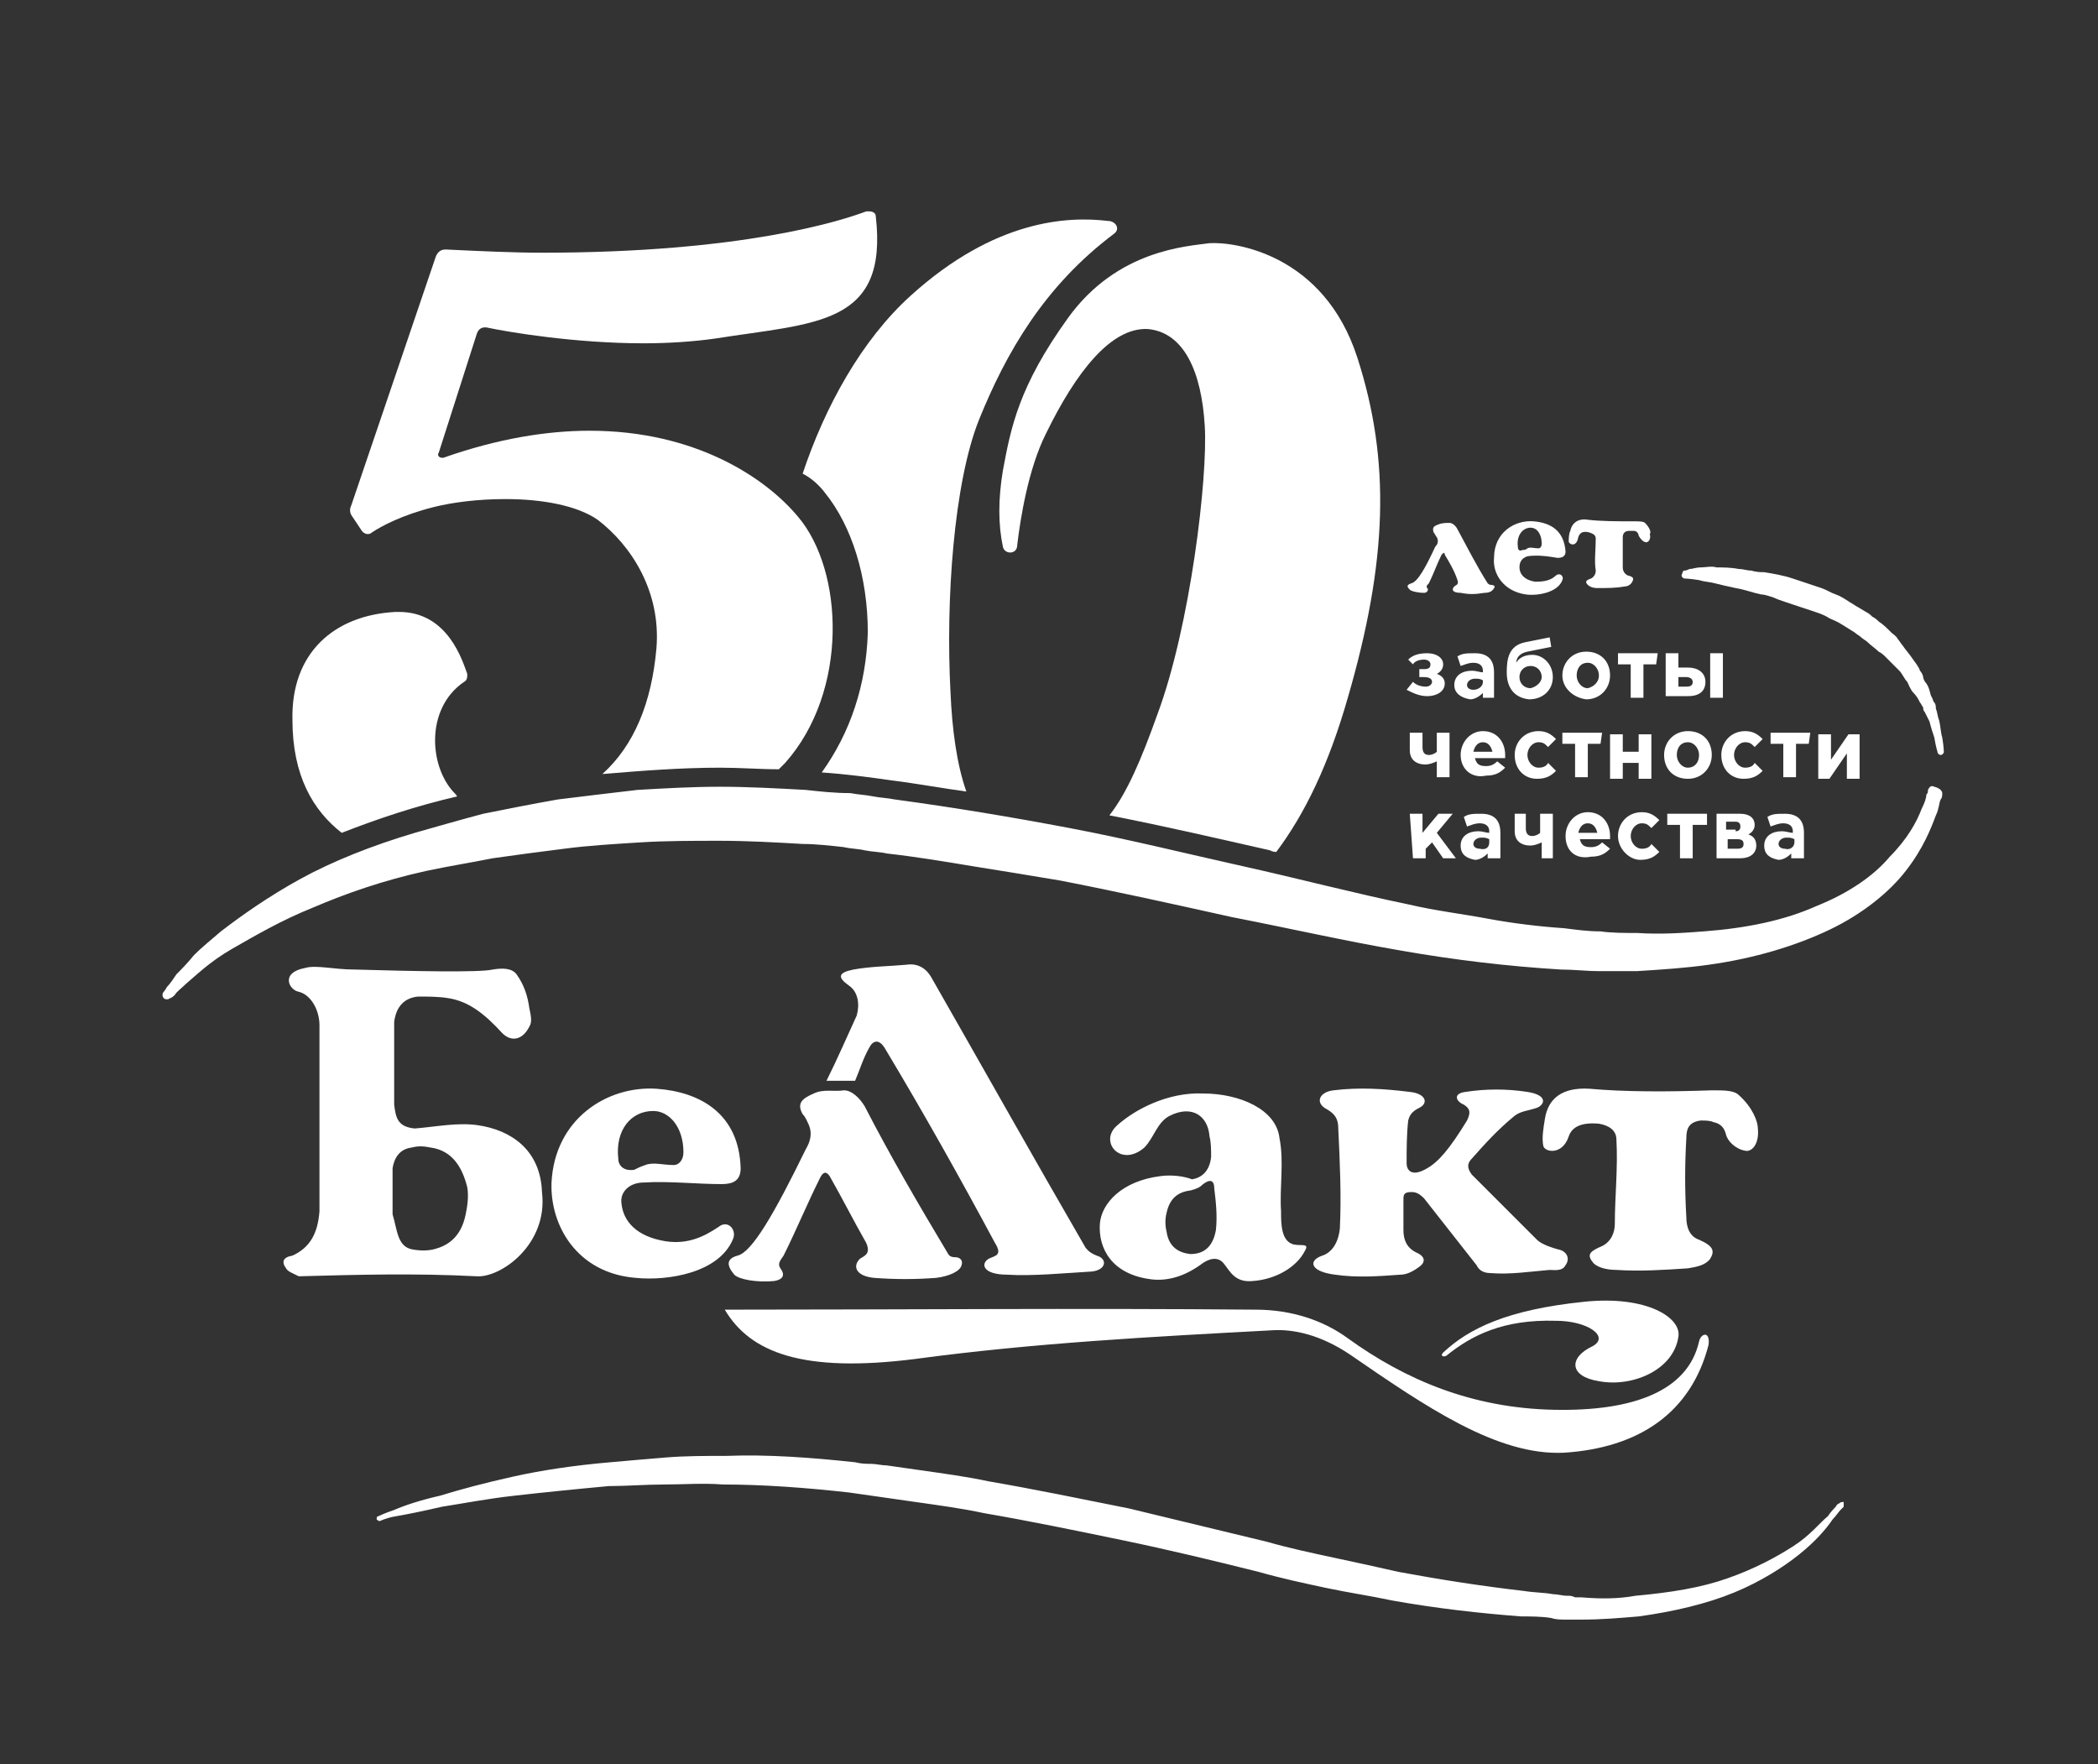 <svg version="1.1" id="Layer_1" xmlns="http://www.w3.org/2000/svg" x="0" y="0" viewBox="0 0 132 111" xml:space="preserve">
  <rect x="0" y="0" width="132" height="111" fill="#333333" stroke="none"/>
  <style>
    .st0,.st1{fill:#fff}.st1{fill-rule:evenodd;clip-rule:evenodd}
  </style>
  <path class="st0" d="M67.2 20c-3.1 4.3-3.6 6.9-4.1 9.6-.3 1.8-.3 3.4 0 4.8.1.5.9.5.9-.1.2-1.7.7-4.8 1.8-7 1.9-3.9 4.1-6.7 6.4-6.6 2.3.2 3.4 2.7 3.6 6.1.2 3.2-.9 12.6-3 18.2-1 2.8-1.9 4.9-3 6.3 3.6.7 7 1.5 10.1 2.2.2.1.3.1.4.1 1.8-2.4 3.3-5.5 4.5-9.7 2.5-8.6 2.7-14.9.6-21.4-2.1-6.5-7.7-7.3-9.3-7.2-1.4.2-5.8.4-8.9 4.7z"/>
  <path class="st0" d="M51.9 31c1.7 2.1 2.7 5.3 2.7 8.8-.1 3.3-1.1 6.3-2.9 8.8 1.5.1 3 .3 4.4.5 1.6.2 3.2.5 4.7.7-.6-1.7-.9-3.9-1-6.3-.3-5.7.2-13.1 1.8-17.1 1.7-4.2 4.1-8.4 8.5-11.7.4-.3.1-.8-.4-.8-2.5-.3-7.1-.1-12.4 4.7-3.1 2.8-5.4 7-6.8 11.2.6.3 1.1.8 1.4 1.2z"/>
  <path class="st0" d="M22.7 33.3c.1.2.3.3.4.3.1 0 .2 0 .3-.1.6-.4 1.9-1.1 3.9-1.6 1.2-.3 2.8-.5 4.5-.5 2.3 0 4.5.4 5.8 1.3 2.1 1.6 4 4.5 3.7 8.1-.3 3.4-1.4 6.1-3.4 7.9 2.4-.2 4.9-.4 7.4-.4 1.3 0 2.5.1 3.7.1l.4-.4c4-4.5 3.7-12.1.8-15.5-2-2.4-6.4-5.4-13.1-5.4-2.7 0-5.8.5-9.2 1.7h-.1c-.2 0-.3-.2-.2-.3L30 21c.1-.3.3-.4.5-.4h.1c1.4.3 5.6 1 9.9 1 1.5 0 3.1-.1 4.5-.3 6.3-1 10.9-.8 10.1-7.7 0-.2-.2-.3-.4-.3h-.2c-1.6.6-7.8 2.6-20.4 2.6-1.8 0-3.9-.1-6-.2H28c-.3 0-.5.2-.6.5l-5.3 15.6c-.1.2-.1.4 0 .6l.6.9zM21.5 52.4c2.3-.9 4.7-1.7 7.3-2.3 0 0-.1 0-.1-.1-1.7-1.6-2-5.4.5-7.1.2-.1.2-.3.2-.5-.3-.8-1.2-3.9-4.3-3.9h-.2c-3.9.2-6.6 2.6-6.5 6.8 0 3.5 1.3 5.7 3.1 7.1zM122.2 49.9v.1s0 .2-.1.3c-.1.2-.1.6-.3 1-.3.8-.8 2.1-1.9 3.5-1 1.3-2.7 2.7-4.8 3.7-2.1 1-4.7 1.8-7.6 2.2-1.4.2-2.9.3-4.5.4h-2.4c-.8 0-1.6-.1-2.4-.1-3.3-.2-6.7-.6-10.1-1.2-3.5-.6-7-1.4-10.6-2.1-3.6-.8-7.2-1.6-10.8-2.3-1.8-.3-3.6-.6-5.5-.9-1.8-.3-3.6-.6-5.4-.8-.4-.1-.9-.1-1.4-.2-.4-.1-.9-.1-1.3-.2-.9-.1-1.8-.2-2.6-.2-1.7-.1-3.5-.2-5.2-.2-1.7 0-3.4 0-5 .1s-3.3.2-4.8.4c-1.6.2-3.1.4-4.5.6-1.5.3-2.8.5-4.2.8-2.7.6-5 1.4-7.1 2.3-2 .8-3.7 1.8-5.1 2.6-1.4.8-2.3 1.7-2.9 2.2-.3.3-.6.5-.7.7-.2.2-.3.2-.3.2-.1.1-.3.1-.4 0-.1-.1-.1-.3 0-.4 0 0 .1-.1.2-.3.2-.2.4-.5.6-.8.3-.3.7-.7 1.1-1.2.5-.5 1-.9 1.7-1.5 1.3-1 3-2.2 5-3.3 2-1.1 4.5-2.1 7.2-2.9 1.4-.4 2.8-.8 4.3-1.2 1.5-.3 3-.6 4.7-.9 1.6-.2 3.3-.4 5-.6 1.7-.1 3.5-.2 5.2-.2s3.6.1 5.4.2c.9.1 1.8.2 2.8.2.5.1.9.1 1.4.2.5.1.9.1 1.4.2 3.7.5 7.3 1.1 11 1.8s7.3 1.6 10.9 2.4c3.6.8 7 1.7 10.4 2.4 1.7.4 3.4.6 5 .9s3.3.5 4.8.6c.8.1 1.5.2 2.3.2.7.1 1.5.1 2.3.1 1.5.1 2.9 0 4.2-.1 2.7-.2 5.1-.7 7.1-1.6 2-.8 3.6-1.9 4.6-3.1 1.1-1.1 1.7-2.2 2-3 .2-.4.3-.7.3-.9.1-.1.1-.2.1-.2v-.1c.1-.2.2-.3.4-.2.4.1.5.3.5.4zM116 94.8l-.2.2c-.1.1-.3.4-.5.6-.4.6-1.1 1.4-2.1 2.2-1 .8-2.4 1.7-4.1 2.4-1.7.7-3.8 1.2-6 1.5-1.2.1-2.3.2-3.6.2h-1c-.3 0-.6 0-.9-.1-.6-.1-1.3-.1-1.9-.1-2.6-.2-5.3-.5-8.1-1-1.4-.3-2.8-.5-4.2-.8-1.4-.3-2.8-.6-4.2-1-2.8-.7-5.7-1.4-8.6-2s-5.8-1.2-8.7-1.7c-1.4-.3-2.9-.5-4.3-.7l-4.2-.6c-2.7-.3-5.4-.5-7.9-.5-1.3-.1-2.5 0-3.7 0-1.2 0-2.4.1-3.5.1-1.1.1-2.1.2-3.1.3-1 .1-1.9.2-2.8.3-1.8.2-3.3.5-4.6.7-1.3.3-2.3.5-2.9.6s-1 .3-1 .3c-.1 0-.2-.1-.2-.1 0-.1 0-.2.1-.2 0 0 .4-.2 1-.4.7-.3 1.6-.6 2.9-.9 1.3-.4 2.8-.8 4.6-1.2 1.8-.4 3.8-.7 6.1-.9 1.1-.1 2.3-.2 3.5-.3 1.2-.1 2.5-.1 3.8-.1 2.6-.1 5.3.1 8.1.4.4.1.7.1 1 .1s.7.1 1 .1l2.1.3c1.4.2 2.9.4 4.3.7 2.9.5 5.8 1.1 8.8 1.7l8.7 2.1c1.4.4 2.8.7 4.2 1 1.4.3 2.8.6 4.1.9 2.7.5 5.3.9 7.9 1.2.6.1 1.3.1 1.8.2.3 0 .6.1.9.1.2 0 .3 0 .5.1h.4c1.2.1 2.3.1 3.4-.1 2.2-.2 4.1-.5 5.8-1.1 1.7-.6 3-1.3 4.1-2s1.7-1.5 2.2-1.9c.2-.3.4-.5.5-.6.1-.2.2-.2.2-.2.1-.1.2-.1.3-.1v.3z"/>
  <path class="st1" d="M96.1 35c.6-.1 1.3 0 1.9.1.3 0 .5-.1.5-.4-.1-1.3-.9-1.8-2-1.9-1.2-.1-2.5.7-2.5 2.3-.1 1 .6 2.1 2 2.3.7.1 2-.1 2.3-.9.1-.2-.1-.5-.4-.3-.3.3-.7.4-1.3.4-.7-.1-1-.5-1-.9s.2-.6.5-.7zm-.6-.6c-.1-.7.3-1.2.8-1.2.4 0 .7.4.7 1 0 .2-.1.3-.2.3-.3 0-.5-.1-.7 0-.1.1-.2.1-.3.1-.2.1-.3 0-.3-.2zM88.8 36.7c-.3.1-.3.2-.1.4.1.1.5.2.9.2.2 0 .3-.2.2-.3-.1-.1 0-.2.1-.3.3-.6.5-1.2.8-1.8.1-.1.2-.2.2 0 .3.5.6 1 .8 1.6.1.3-.1.3-.2.4-.2.2-.1.4.4.4.5.1.9.1 1.5 0 .3 0 .5-.1.6-.3.1-.1 0-.2-.2-.2-.1 0-.2-.1-.2-.1-.7-1.1-1.3-2.3-1.9-3.4-.1-.2-.3-.4-.5-.4s-.5 0-.7.1c-.3.1-.4.2-.3.5.1.1.1.2.2.3.1.2.1.4-.1.6-.6 1.3-1.1 2.2-1.5 2.3zM103.5 32.9c-.1-.1-.4-.1-.7-.1-1 0-2.1 0-2.9-.1-.6-.1-1 .2-1.1.7-.1.2-.1.5-.1.7.1.2.5.3.6-.3.1-.3.3-.4.7-.3.3.1.4.2.4.4 0 .7-.1 1.4 0 2 0 .2-.1.4-.3.5-.3.1-.4.2-.2.4.1.1.3.2.6.2.6 0 1.2 0 1.7-.1.2 0 .4-.1.5-.3s.1-.3-.3-.4c-.2-.1-.3-.3-.3-.5v-1.9c0-.2.1-.4.4-.4h.3c.2 0 .3.2.3.3.1.2.3.4.4.4.2.1.4-.2.3-.5.1-.1 0-.4-.3-.7z"/>
  <path class="st0" d="M106 35.9s.1 0 .3-.1c.2 0 .4-.1.7-.1.3 0 .7-.1 1 0 .4 0 .9 0 1.4.1.3 0 .5.1.8.1.3.1.6.1.8.1.6.1 1.2.2 1.8.4l.9.3.9.3c.3.1.6.3.9.4s.6.3.9.5c.2.1.3.2.5.3l.5.3c.2.1.3.2.4.3.2.1.3.2.4.3.3.2.5.4.8.7.1.1.3.2.4.4.1.1.2.3.3.4.2.3.4.5.6.8.2.3.4.5.5.8.1.1.2.3.2.4s.1.3.2.4c.2.3.2.5.3.8.1.1.1.3.2.4.1.1.1.3.1.4.1.2.1.5.2.7.1.4.1.8.2 1.1.1.6.1.9.1.9 0 .1-.1.2-.2.2s-.2-.1-.2-.2c0 0-.1-.3-.2-.9-.1-.3-.2-.6-.3-1l-.3-.6c-.1-.1-.1-.2-.1-.3-.1-.1-.1-.2-.2-.3-.1-.2-.2-.4-.4-.6-.2-.2-.3-.5-.4-.7-.2-.2-.3-.5-.5-.7l-.3-.3-.3-.3-.3-.3c-.1-.1-.2-.2-.4-.3-.2-.2-.5-.4-.7-.6-.1-.1-.3-.2-.4-.3s-.3-.2-.4-.3c-.3-.2-.5-.3-.8-.5-.3-.2-.6-.3-.8-.4-.3-.2-.6-.3-.9-.4l-.9-.3-.9-.3c-.3-.1-.6-.2-.8-.3-.3-.1-.6-.2-.8-.2-.5-.1-1-.3-1.6-.4-.5-.1-.9-.2-1.3-.3-.4-.1-.7-.1-1-.2-.6-.1-.9-.1-.9-.1-.1 0-.2-.1-.2-.2.1-.3.1-.3.2-.3z"/>
  <g>
    <path class="st0" d="M88.6 41.5c.3-.3.7-.4 1.2-.4.6 0 1 .3 1 .7 0 .3-.2.5-.4.6.3.1.5.3.5.6 0 .5-.5.8-1.1.8-.5 0-.9-.2-1.3-.4l.4-.5c.2.2.5.3.8.3.3 0 .4-.2.4-.3 0-.2-.2-.3-.5-.3h-.3v-.5h.3c.3 0 .4-.1.4-.3s-.2-.3-.4-.3c-.3 0-.6.1-.7.3l-.3-.3zM91.5 43.1c0-.6.5-.9 1.1-.9.3 0 .5.1.7.1v-.1c0-.3-.2-.5-.6-.5-.3 0-.5.1-.8.2l-.2-.6c.3-.2.6-.2 1.1-.2.4 0 .7.1.9.3.2.2.3.5.3.9v1.6h-.7v-.3c-.2.2-.5.4-.8.4-.6-.1-1-.4-1-.9zm1.8-.2v-.1c-.2-.1-.3-.1-.5-.1-.3 0-.5.2-.5.4s.2.3.4.3c.3 0 .6-.2.6-.5zM94.8 42.3c0-.8.1-1.7 1.2-1.9l1.5-.3.1.6-1.5.3c-.5.1-.7.4-.7.7.1-.2.4-.5 1-.5.7 0 1.3.6 1.3 1.4 0 .8-.6 1.4-1.5 1.4-.9-.1-1.4-.7-1.4-1.7zm2.2.3c0-.4-.3-.7-.7-.7-.4 0-.7.3-.7.7s.3.7.7.7c.4-.1.7-.4.7-.7zM98.3 42.5c0-.8.6-1.5 1.5-1.5s1.5.6 1.5 1.5c0 .8-.6 1.5-1.5 1.5-.8-.1-1.5-.7-1.5-1.5zm2.3 0c0-.4-.3-.8-.7-.8-.5 0-.7.4-.7.8s.3.8.7.8c.4-.1.7-.4.7-.8zM104.2 41.8h-.8v2.1h-.8v-2.1h-.8v-.7h2.5l-.1.7zM104.8 41.1h.8v.9h.6c.6 0 1.1.3 1.1.9 0 .6-.4.9-1.1.9h-1.4v-2.7zm.8 1.5v.6h.5c.3 0 .4-.1.4-.3s-.2-.3-.4-.3h-.5zm2-1.5h.8v2.8h-.8v-2.8zM89.5 47c0 .3.1.5.4.5.2 0 .4-.1.5-.2v-1.2h.8v2.8h-.8v-1c-.2.1-.5.2-.7.2-.6 0-1-.3-1-.9v-1.1h.8v.9zM91.9 47.5c0-.8.6-1.5 1.4-1.5.9 0 1.4.7 1.4 1.5v.2h-1.9c.1.4.3.5.7.5.3 0 .5-.1.7-.3l.5.4c-.3.3-.6.5-1.2.5-.9.2-1.6-.4-1.6-1.3zm2-.2c-.1-.4-.3-.6-.6-.6s-.5.2-.6.6h1.2zM95.3 47.5c0-.8.6-1.5 1.5-1.5.5 0 .8.2 1.1.5l-.5.5c-.2-.2-.3-.3-.6-.3-.4 0-.7.4-.7.8s.3.8.7.8c.3 0 .5-.1.6-.3l.5.5c-.3.3-.6.5-1.2.5-.8 0-1.4-.6-1.4-1.5zM100.7 46.8h-.8v2.1h-.8v-2.1h-.8v-.7h2.5l-.1.7zM103.9 49h-.8v-1h-1v1h-.8v-2.8h.8v1.1h1v-1.1h.8V49zM104.7 47.5c0-.8.6-1.5 1.5-1.5s1.5.6 1.5 1.5c0 .8-.6 1.5-1.5 1.5s-1.5-.6-1.5-1.5zm2.2 0c0-.4-.3-.8-.7-.8-.5 0-.7.4-.7.8s.3.8.7.8c.4 0 .7-.3.7-.8zM108.3 47.5c0-.8.6-1.5 1.5-1.5.5 0 .8.2 1.1.5l-.5.5c-.2-.2-.3-.3-.6-.3-.4 0-.7.4-.7.8s.3.8.7.8c.3 0 .5-.1.6-.3l.5.5c-.3.3-.6.5-1.2.5-.8 0-1.4-.6-1.4-1.5zM113.8 46.8h-.8v2.1h-.8v-2.1h-.8v-.7h2.5l-.1.7zM117 49h-.8v-1.6l-1.1 1.6h-.7v-2.8h.8v1.6l1.1-1.6h.7V49zM88.7 51.2h.8v1.2l1-1.2h.9l-1 1.2 1.2 1.6h-.8l-.7-1-.4.4v.6h-.8l-.2-2.8zM91.9 53.2c0-.6.5-.9 1.1-.9.3 0 .5.1.7.1v-.1c0-.3-.2-.5-.6-.5-.3 0-.5.1-.8.2l-.2-.6c.3-.2.6-.2 1.1-.2.4 0 .7.1.9.3.2.2.3.5.3.9V54h-.8v-.3c-.2.2-.5.4-.8.4-.5-.1-.9-.3-.9-.9zm1.8-.2v-.2c-.2-.1-.3-.1-.5-.1-.3 0-.5.2-.5.4s.2.3.4.3c.4.1.6-.1.6-.4zM96 52.1c0 .3.1.5.4.5.2 0 .4-.1.5-.2v-1.2h.8V54H97v-1c-.2.1-.5.2-.7.2-.6 0-1-.3-1-.9v-1.1h.7v.9zM98.5 52.6c0-.8.6-1.5 1.4-1.5.9 0 1.4.7 1.4 1.5v.2h-1.9c.1.4.3.5.7.5.3 0 .5-.1.7-.3l.5.4c-.3.3-.6.5-1.2.5-1 .2-1.6-.4-1.6-1.3zm2-.2c-.1-.4-.3-.6-.6-.6s-.5.2-.6.6h1.2zM101.8 52.6c0-.8.6-1.5 1.5-1.5.5 0 .8.2 1.1.5l-.5.5c-.2-.2-.3-.3-.6-.3-.4 0-.7.4-.7.8s.3.8.7.8c.3 0 .5-.1.6-.3l.5.5c-.3.3-.6.5-1.2.5-.7 0-1.4-.7-1.4-1.5zM107.3 51.9h-.8V54h-.8v-2.1h-.8v-.7h2.5v.7h-.1zM109.5 51.2c.6 0 .9.3.9.7 0 .3-.2.5-.4.6.3.1.5.3.5.7 0 .5-.4.8-1 .8H108v-2.8h1.5zm-.3 1.1c.2 0 .3-.1.3-.3s-.1-.3-.3-.3h-.6v.5h.6zm.1 1.1c.3 0 .4-.1.4-.3s-.1-.3-.4-.3h-.6v.6h.6zM111 53.2c0-.6.5-.9 1.1-.9.3 0 .5.1.7.1v-.1c0-.3-.2-.5-.6-.5-.3 0-.5.1-.8.2l-.2-.6c.3-.2.6-.2 1.1-.2.4 0 .7.1.9.3.2.2.3.5.3.9V54h-.8v-.3c-.2.2-.5.4-.8.4-.5-.1-.9-.3-.9-.9zm1.9-.2v-.2c-.2-.1-.3-.1-.5-.1-.3 0-.5.2-.5.4s.2.3.4.3c.3.1.6-.1.6-.4z"/>
  </g>
  <g>
    <path class="st1" d="M30.1 70.8c-1.3-.2-2.7.1-4 .2-1.1-.1-1.2-.7-1.3-1.5v-5.2c.1-.8.5-1.5 1.5-1.6.6 0 1.3 0 1.9.1 1.3.2 2.3 1 3.4 2.2.6.6 1.3.4 1.7-.4.2-.3.1-.7 0-1.2-.1-.7-.3-1.4-.8-2.1-.3-.4-.9-.4-1.5-.3-.8.2-5.2.1-8.7 0-1.3 0-2.4-.3-3.1-.1-1.6.3-1 1.4-.4 1.5.8.2 1.3 1.2 1.3 2.1v11.7c-.1 1.4-.6 2.3-1.7 2.8-.6.1-.7.4-.4.8.1.2.4.3.8.5 3.7-.1 7.3-.2 11.2 0 1.5.1 4.5-2 4.1-5.3-.1-2.7-2-3.9-4-4.2zm-.8 5.6c-.3 1.5-1.2 2-2 2.2-.4.1-.9.1-1.4 0-.9-.2-.9-1.2-1.2-2.2v-2.9c.1-.6.4-1.2 1.2-1.3.4-.1.7-.1 1.2 0 1.4.2 2 1.3 2.3 2.5.1.6 0 1.2-.1 1.7zM46.1 78c.3-.6-.3-1.3-.9-.8-.9.6-1.9 1.1-3.3.9-1.9-.3-2.7-1.3-2.8-2.4-.1-.7.5-1.3 1.4-1.3 1.6-.1 3.3.1 4.9.1.7 0 1.2-.2 1.2-1-.1-3.4-2.5-4.8-5.3-5-3.1-.2-6.4 1.9-6.6 5.9-.1 2.7 1.6 5.7 5.3 6 2 .2 5.2-.3 6.1-2.4zm-7.2-5.1c-.2-1.8.8-3 2.2-3 1 0 1.9 1 1.9 2.6 0 .5-.3.8-.6.8-.7 0-1.3-.2-1.8 0-.3.1-.5.2-.7.3-.7.1-1-.3-1-.7zm7.5 6.1c-.7.2-.7.6-.2 1.2.3.3 1.4.5 2.5.4.6-.1.7-.4.4-.8-.2-.3 0-.5.2-.8.8-1.6 1.5-3.3 2.3-4.9.2-.4.4-.4.6-.1.8 1.4 1.5 2.8 2.3 4.2.3.7-.1.8-.4 1-.5.5-.2 1.1.9 1.2 1.3.1 2.6.1 3.9 0 .8-.1 1.5-.4 1.6-.8.1-.3-.1-.5-.4-.5-.3 0-.4-.1-.5-.3-1.8-3-3.6-6.1-5.2-9.2-.3-.5-.8-1-1.3-1-.6.1-1.3-.1-1.9.2-.7.3-1.1.6-.7 1.3.2.2.3.5.4.7.2.5.1 1-.2 1.5-2 4.1-3.4 6.5-4.3 6.7zM52 68h1.8c.3-.7.5-1.4.9-2.1.2-.4.6-.6 1 .1 2.4 4 4.7 8.1 6.9 12.2.5.8 0 .8-.4 1-.5.3-.4 1 1.2 1 1.5.1 3.6-.1 5.3-.2.9-.1 1-.8.3-1-.5-.2-.6-.4-.7-.5-3.3-5.7-6.5-11.4-9.7-17-.4-.7-1-.9-1.6-.8-1.1.1-2.2.1-3.3.3-1 .2-1 .5-.3 1 .6.4.7 1.2.5 1.9-.6 1.3-1.2 2.7-1.9 4.1zm20.5 12.5c1 .1 2-.2 3-.9.5-.4 1.1-.6 1.5-.1.4.5.7 1.2 1.8 1.1 1.5-.1 2.8-.9 3.3-1.9.3-.5-.2-.3-.7-.4-.8-.2-.8-1.3-.8-2.1-.1-1.5.2-3.1-.1-4.6-.2-1.8-2.5-2.8-4.8-2.8-2.2-.1-4.3 1-5.4 2-1.2 1 .2 2.7 1.7 1.4.6-.6.8-1.6 1.6-2 1.4-.7 2.4 0 2.5 1.3.1.4.1.8.1 1.3-.1.9-.6 1.3-1.2 1.4-.5-.2-1.3-.3-2-.2-2.4.3-3.7 1.7-3.8 3-.1 1.5.7 3.2 3.3 3.5zm.9-4.2c.2-.9.7-1.3 1.5-1.4.4-.1.6-.2.8-.4.4-.3.7-.3.7.3.1.8.2 1.7.1 2.6-.2 1.1-.8 1.5-1.6 1.5-1-.1-1.4-.7-1.5-1.4-.1-.4-.1-.8 0-1.2zM84 80.2c1.4.2 2.7.1 4.1 0 .4 0 .8-.2 1.2-.5.3-.2.5-.6-.2-.9-.6-.3-.8-.8-.8-1.4v-1.9c0-.3 0-.5.5-.5.3 0 .5.1.8.4l3.3 4.2c.1.2.3.5.9.5 1.2.1 2.5-.1 3.7-.2.3 0 .8.1 1-.3.3-.4.1-.9-.5-1-.7-.2-1.1-.4-1.3-.6l-4.1-4.1c-.3-.4-.3-.7 0-1 .8-.9 1.6-1.8 2.7-2.7.4-.3.8-.3 1.4-.5.5-.2.7-.8-.6-1-1.3-.2-2.6-.2-3.9 0-.8.1-.6.6-.1.8.3.2.5.4.2 1-1.1 1.8-1.8 2.6-2.5 3-1 .6-1.3.1-1.3-.3 0-.9 0-1.8.1-2.7.1-.4.3-.6.7-.8.6-.3.4-.9-.6-1-1.6-.2-3.2-.3-4.8-.1-.9.1-1.2.8-.4 1.2.5.3.7.6.7 1.2.1 2.1.2 4.2.1 6.3-.1.9-.5 1.5-1.1 1.7-.9.3-.8 1 .8 1.2zm25.4-11.3c-.3-.3-.9-.3-1.7-.3-2.8.1-5.5.1-7.7-.1-1.7-.1-2.6.6-2.8 1.9-.1.6-.2 1.2-.1 1.7.1.4 1.2.6 1.6-.6.2-.6.8-.9 1.9-.8.6.1 1.1.4 1.1 1 .1 1.8-.1 3.6-.1 5.3 0 .5-.2 1.1-.8 1.4-.7.3-1 .5-.6 1 .2.3.8.5 1.5.5 1.5.1 3 0 4.5-.1.6-.1 1.1-.2 1.4-.6.3-.5.2-.8-.7-1.2-.6-.2-.8-.8-.8-1.4-.1-1.7-.1-3.3 0-5 0-.5.1-1 .9-1.1.3 0 .6 0 .8.1.5.1.7.4.8.8.1.4.6.9 1.2 1 .4.1.9-.4.8-1.4 0-.4-.3-1.3-1.2-2.1zm-2.5 15.5c-.7 3.1-4.1 4.4-9.1 4.3-5.2-.1-9.4-1.9-13-4.5-1.5-1.1-3.5-1.8-5.8-1.8-11.1-.1-22.3 0-33.4 0 1.6 2.7 4.9 4 12 3.1 7.4-1 14.9-1.4 22.4-1.8 1.4-.1 3.1.3 4.9 1.5 4.8 3.3 9.3 6.4 13.5 6.2 4.7-.3 8-2.5 9.1-6.8.1-.9-.5-.7-.6-.2z"/>
    <path class="st1" d="M100.2 84.7c-1.5.7-1.5 1.9.4 2.2 2.1.4 4.7-.7 5-2.8.2-1.2-2-2.6-5.9-2.2-4.9.5-7.3 1.7-8.9 3.2-.2.2 0 .3.2.2 1.6-1.3 3.6-2.3 6.9-2.2 2 0 3.4 1 2.3 1.6z"/>
  </g>
</svg>
